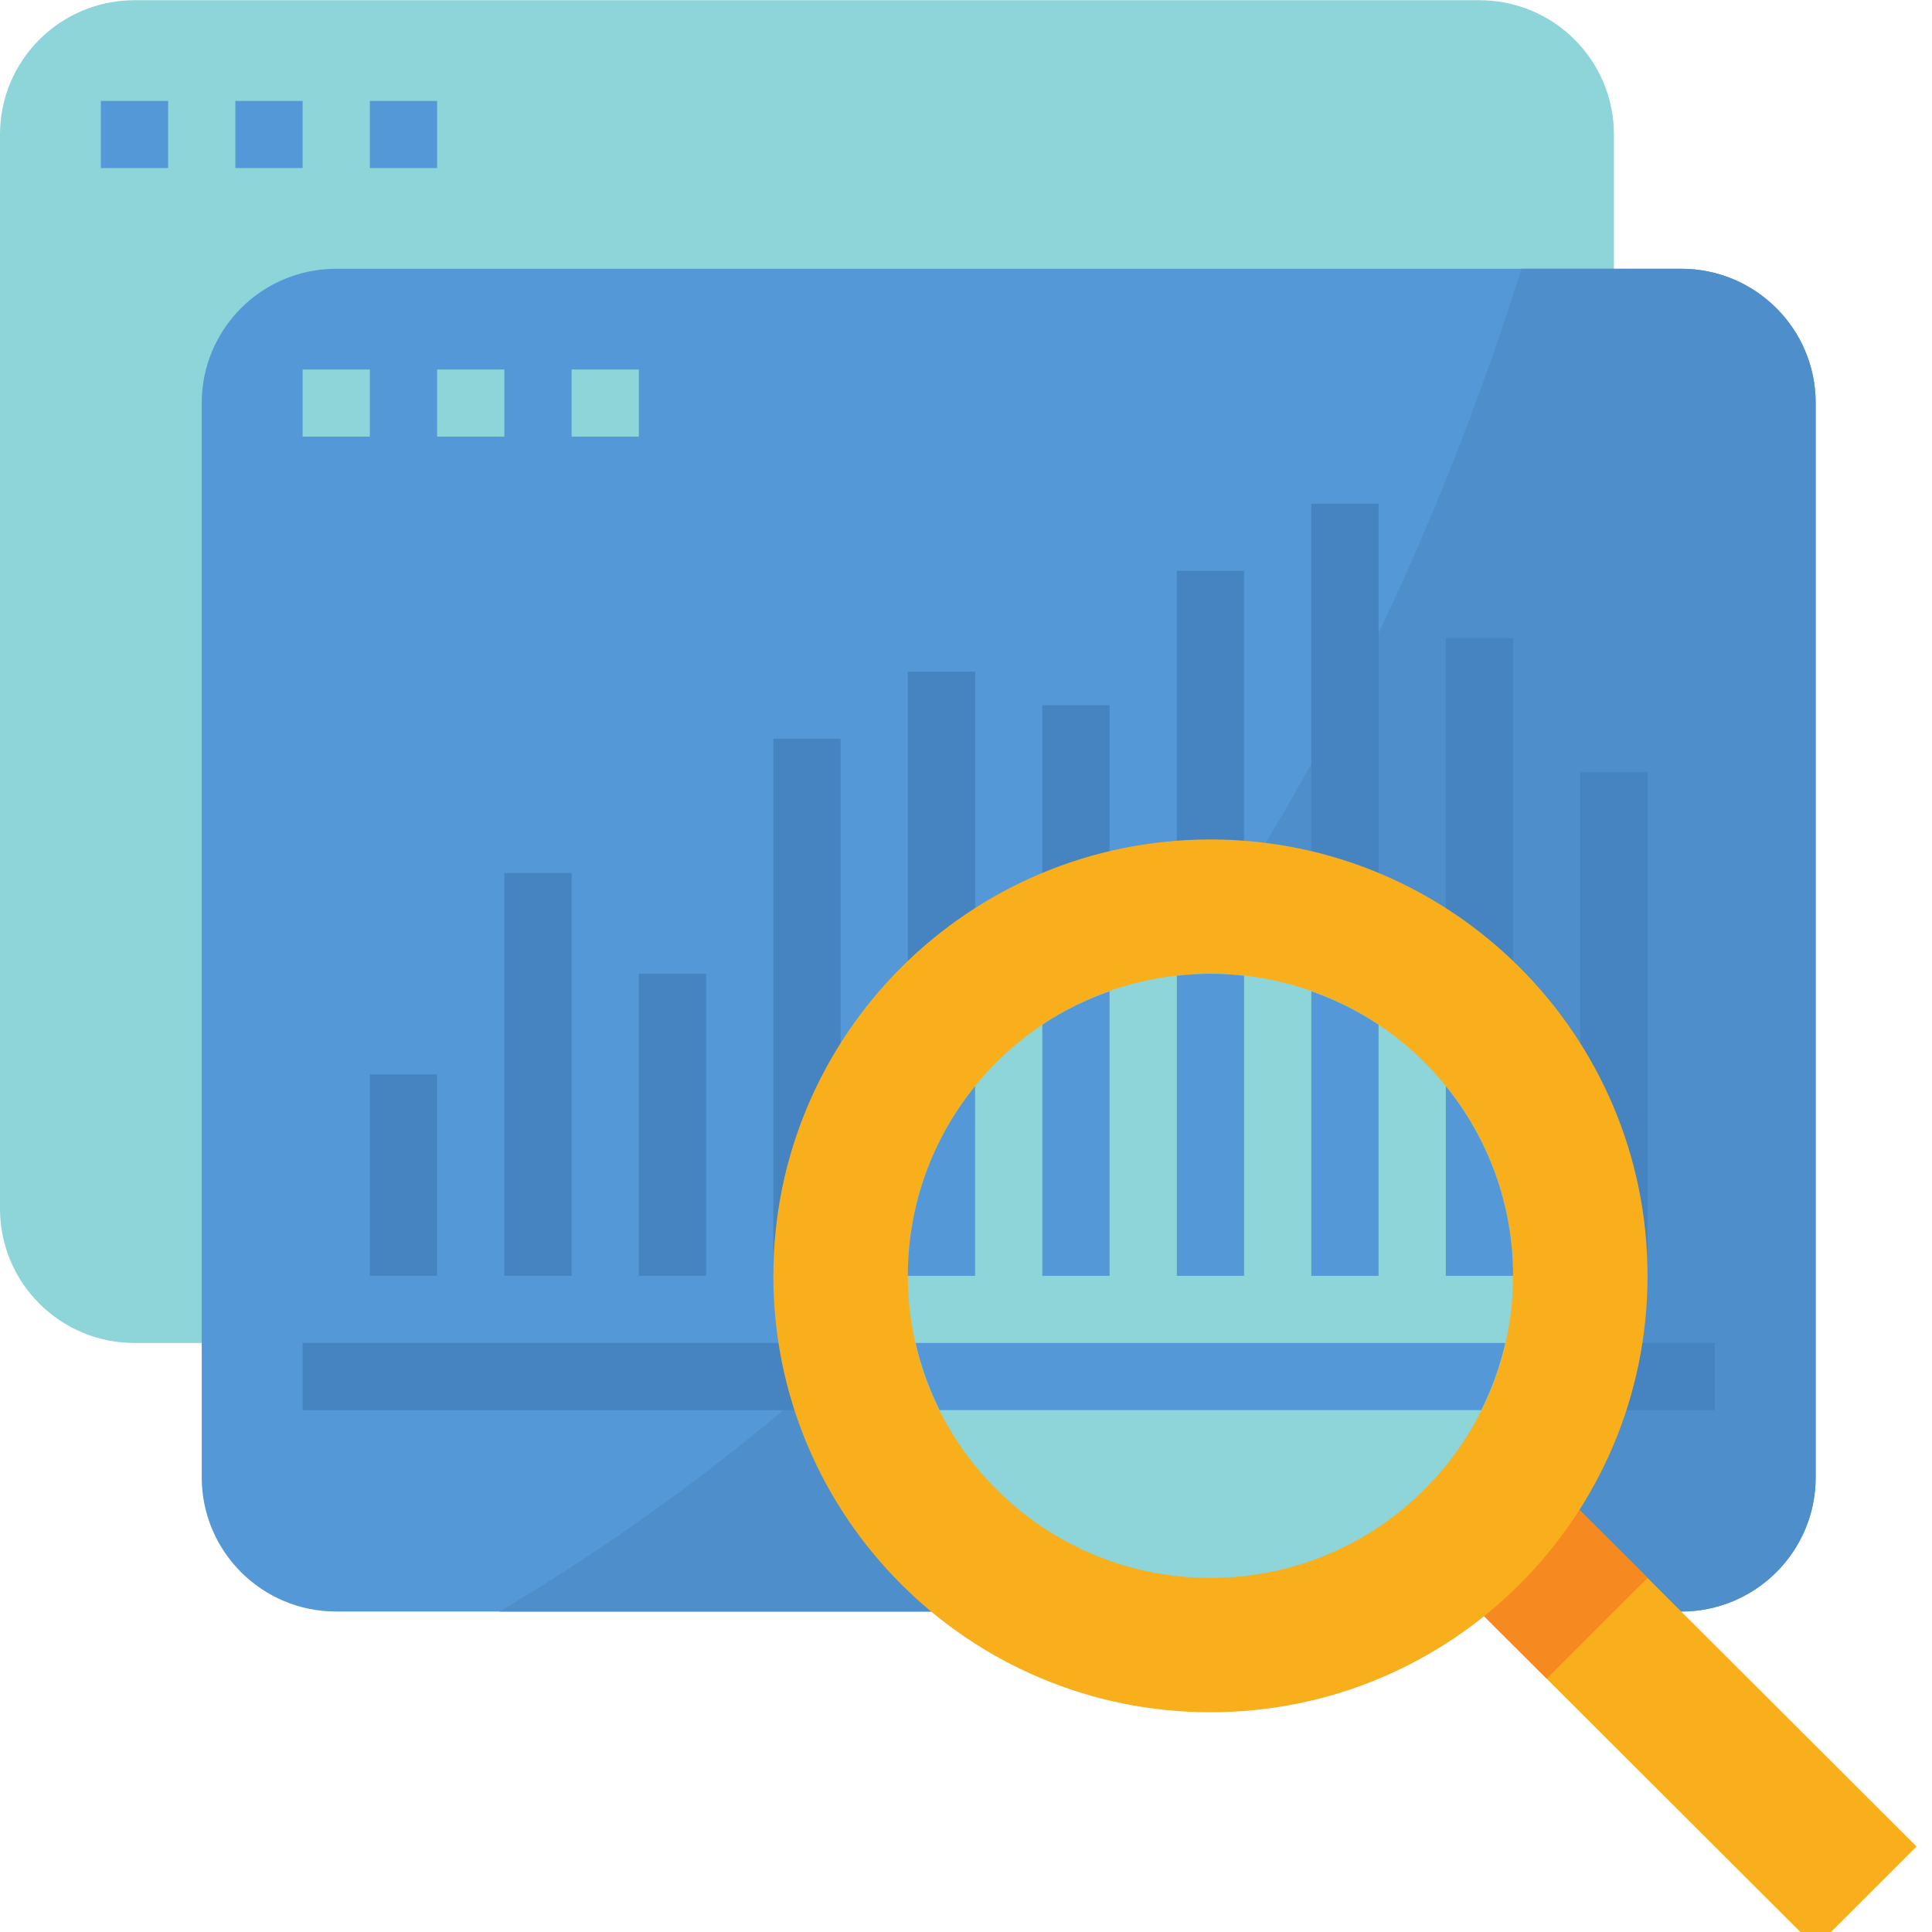 <svg xmlns="http://www.w3.org/2000/svg" xmlns:xlink="http://www.w3.org/1999/xlink" width="500" zoomAndPan="magnify" viewBox="0 0 375 375" height="500" preserveAspectRatio="xMidYMid meet" version="1.0"><path fill="#8dd5d8" d="M 287.156 0.043 L 26.105 0.043 C 11.703 0.043 0 11.699 0 26.105 L 0 234.609 C 0 249.016 11.703 260.672 26.105 260.672 L 287.156 260.672 C 301.586 260.672 313.262 249.016 313.262 234.609 L 313.262 26.105 C 313.262 11.699 301.586 0.043 287.156 0.043 " fill-opacity="1" fill-rule="nonzero"/><path fill="#5498d7" d="M 32.633 32.621 L 19.578 32.621 L 19.578 19.59 L 32.633 19.59 L 32.633 32.621 " fill-opacity="1" fill-rule="nonzero"/><path fill="#5498d7" d="M 58.738 32.621 L 45.684 32.621 L 45.684 19.59 L 58.738 19.59 L 58.738 32.621 " fill-opacity="1" fill-rule="nonzero"/><path fill="#5498d7" d="M 84.844 32.621 L 71.789 32.621 L 71.789 19.59 L 84.844 19.59 L 84.844 32.621 " fill-opacity="1" fill-rule="nonzero"/><path fill="#5498d7" d="M 326.316 52.168 L 65.262 52.168 C 50.832 52.168 39.156 63.828 39.156 78.234 L 39.156 286.734 C 39.156 301.141 50.832 312.797 65.262 312.797 L 326.316 312.797 C 340.746 312.797 352.422 301.141 352.422 286.734 L 352.422 78.234 C 352.422 63.828 340.746 52.168 326.316 52.168 " fill-opacity="1" fill-rule="nonzero"/><path fill="#4e8eca" d="M 326.316 52.168 L 295.316 52.168 C 248.535 200.859 158.977 275.996 96.953 312.797 L 326.316 312.797 C 340.746 312.797 352.422 301.141 352.422 286.734 L 352.422 78.234 C 352.422 63.828 340.746 52.168 326.316 52.168 " fill-opacity="1" fill-rule="nonzero"/><path fill="#8dd5d8" d="M 71.789 84.75 L 58.738 84.75 L 58.738 71.719 L 71.789 71.719 L 71.789 84.75 " fill-opacity="1" fill-rule="nonzero"/><path fill="#8dd5d8" d="M 97.895 84.75 L 84.844 84.75 L 84.844 71.719 L 97.895 71.719 L 97.895 84.75 " fill-opacity="1" fill-rule="nonzero"/><path fill="#8dd5d8" d="M 124 84.75 L 110.949 84.75 L 110.949 71.719 L 124 71.719 L 124 84.75 " fill-opacity="1" fill-rule="nonzero"/><path fill="#4583c1" d="M 332.844 273.703 L 58.738 273.703 L 58.738 260.672 L 332.844 260.672 L 332.844 273.703 " fill-opacity="1" fill-rule="nonzero"/><path fill="#4583c1" d="M 84.844 247.641 L 71.789 247.641 L 71.789 208.547 L 84.844 208.547 L 84.844 247.641 " fill-opacity="1" fill-rule="nonzero"/><path fill="#4583c1" d="M 110.949 247.641 L 97.895 247.641 L 97.895 169.453 L 110.949 169.453 L 110.949 247.641 " fill-opacity="1" fill-rule="nonzero"/><path fill="#4583c1" d="M 137.051 247.641 L 124 247.641 L 124 189 L 137.051 189 L 137.051 247.641 " fill-opacity="1" fill-rule="nonzero"/><path fill="#4583c1" d="M 163.156 247.641 L 150.105 247.641 L 150.105 143.391 L 163.156 143.391 L 163.156 247.641 " fill-opacity="1" fill-rule="nonzero"/><path fill="#4583c1" d="M 189.262 247.641 L 176.211 247.641 L 176.211 130.359 L 189.262 130.359 L 189.262 247.641 " fill-opacity="1" fill-rule="nonzero"/><path fill="#4583c1" d="M 215.367 182.484 L 202.316 182.484 L 202.316 136.875 L 215.367 136.875 L 215.367 182.484 " fill-opacity="1" fill-rule="nonzero"/><path fill="#4583c1" d="M 241.473 182.484 L 228.422 182.484 L 228.422 110.812 L 241.473 110.812 L 241.473 182.484 " fill-opacity="1" fill-rule="nonzero"/><path fill="#4583c1" d="M 267.578 182.484 L 254.527 182.484 L 254.527 97.781 L 267.578 97.781 L 267.578 182.484 " fill-opacity="1" fill-rule="nonzero"/><path fill="#4583c1" d="M 293.684 247.641 L 280.633 247.641 L 280.633 123.844 L 293.684 123.844 L 293.684 247.641 " fill-opacity="1" fill-rule="nonzero"/><path fill="#4583c1" d="M 319.789 247.641 L 306.738 247.641 L 306.738 149.906 L 319.789 149.906 L 319.789 247.641 " fill-opacity="1" fill-rule="nonzero"/><path fill="#f9ae1c" d="M 293.684 280.219 L 274.105 299.766 L 352.422 377.957 L 372 358.41 L 293.684 280.219 " fill-opacity="1" fill-rule="nonzero"/><path fill="#f6891f" d="M 293.684 280.219 L 274.105 299.766 L 300.211 325.832 L 319.789 306.281 L 293.684 280.219 " fill-opacity="1" fill-rule="nonzero"/><path fill="#f9ae1c" d="M 319.789 247.641 C 319.789 294.422 281.805 332.348 234.949 332.348 C 188.09 332.348 150.105 294.422 150.105 247.641 C 150.105 200.859 188.09 162.938 234.949 162.938 C 281.805 162.938 319.789 200.859 319.789 247.641 " fill-opacity="1" fill-rule="nonzero"/><path fill="#8dd5d8" d="M 293.684 247.641 C 293.684 280.016 267.375 306.281 234.949 306.281 C 202.52 306.281 176.211 280.016 176.211 247.641 C 176.211 215.266 202.52 189 234.949 189 C 267.375 189 293.684 215.266 293.684 247.641 " fill-opacity="1" fill-rule="nonzero"/><path fill="#5498d7" d="M 177.715 260.672 C 178.762 265.254 180.34 269.605 182.379 273.703 L 287.516 273.703 C 289.555 269.605 291.137 265.254 292.18 260.672 L 177.715 260.672 " fill-opacity="1" fill-rule="nonzero"/><path fill="#5498d7" d="M 241.473 247.641 L 241.473 189.383 C 239.332 189.152 237.164 189 234.949 189 C 232.73 189 230.562 189.152 228.422 189.383 L 228.422 247.641 L 241.473 247.641 " fill-opacity="1" fill-rule="nonzero"/><path fill="#5498d7" d="M 215.367 247.641 L 215.367 192.41 C 210.73 194.039 206.344 196.203 202.316 198.902 L 202.316 247.641 L 215.367 247.641 " fill-opacity="1" fill-rule="nonzero"/><path fill="#5498d7" d="M 267.578 247.641 L 267.578 198.902 C 263.551 196.203 259.168 194.039 254.527 192.41 L 254.527 247.641 L 267.578 247.641 " fill-opacity="1" fill-rule="nonzero"/><path fill="#5498d7" d="M 189.262 210.812 C 181.105 220.891 176.211 233.695 176.211 247.641 L 189.262 247.641 L 189.262 210.812 " fill-opacity="1" fill-rule="nonzero"/><path fill="#5498d7" d="M 280.633 247.641 L 293.684 247.641 C 293.684 233.695 288.789 220.891 280.633 210.812 L 280.633 247.641 " fill-opacity="1" fill-rule="nonzero"/></svg>